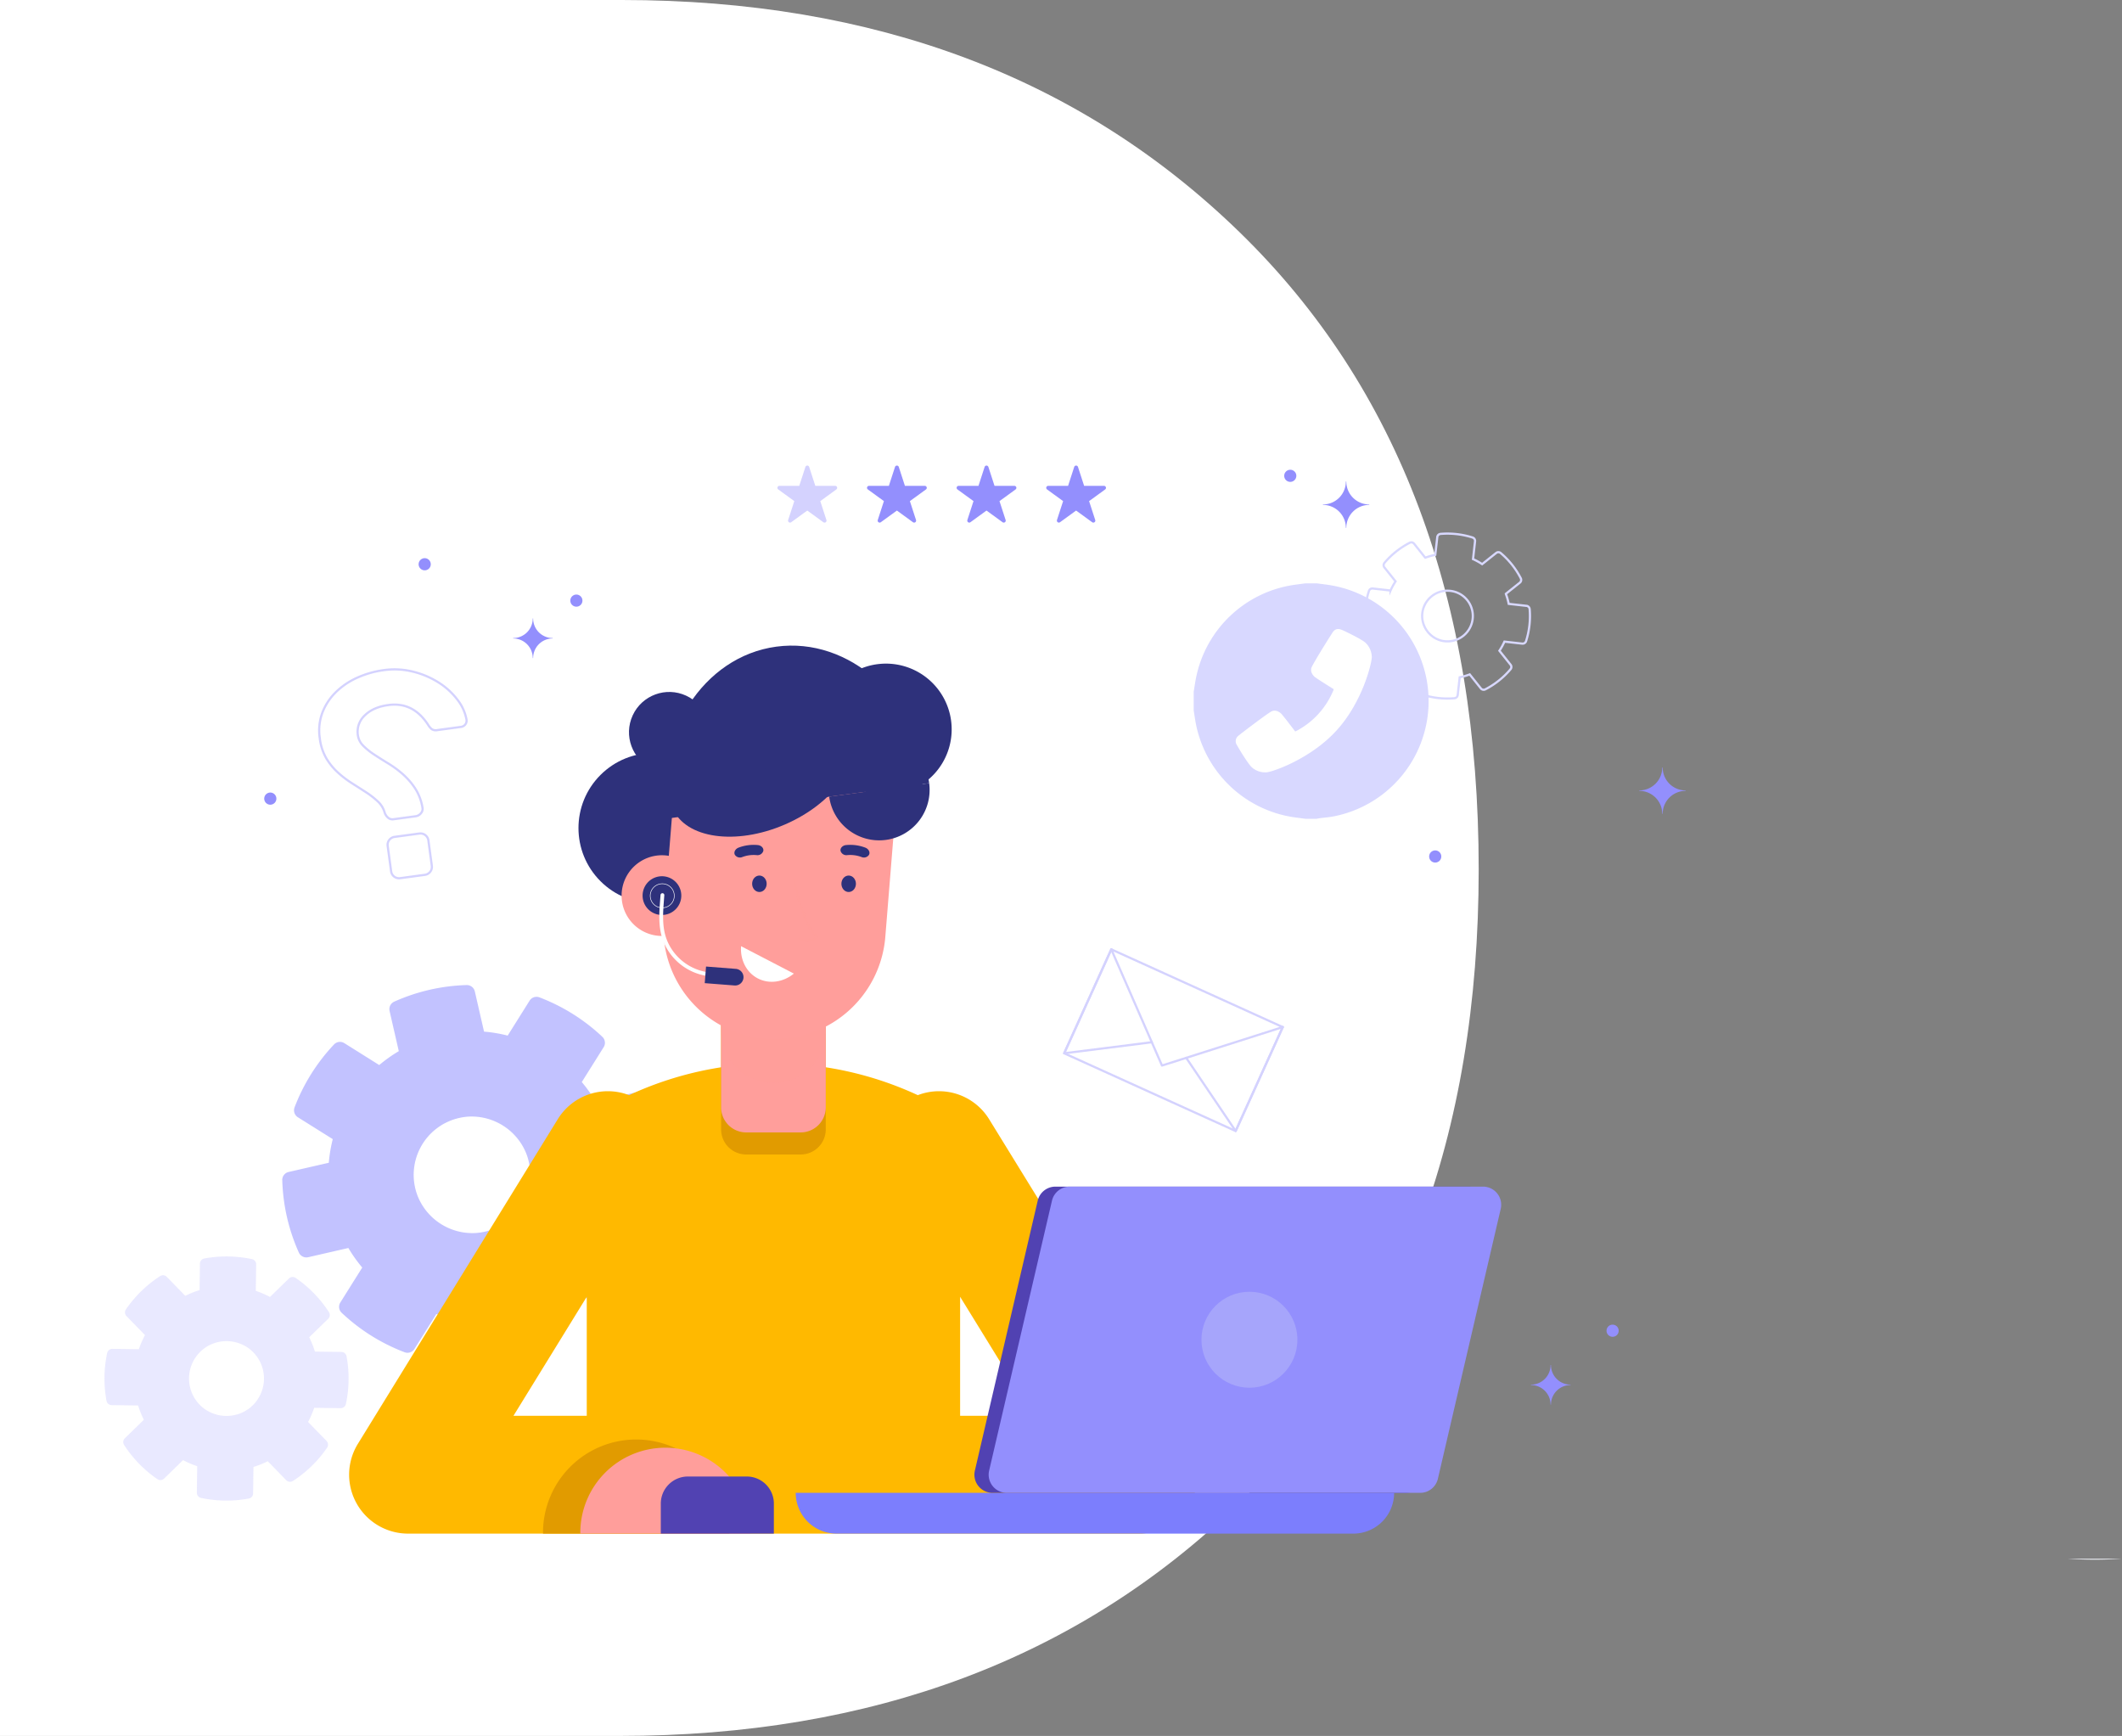 <svg xmlns="http://www.w3.org/2000/svg" width="960.908" height="786" viewBox="0 0 960.908 786">
    <rect x="0" y="0" width="960.908" height="786" fill="#808080" stroke="none"/>
    <defs>
        <linearGradient id="linear-gradient" x1=".75" x2=".25" y1="-15.754" y2="15.75" gradientUnits="objectBoundingBox">
            <stop offset="0" stop-color="#e9ebf9"/>
            <stop offset="1" stop-color="#fff"/>
        </linearGradient>
        <style>
            .cls-1{fill:#fff}.cls-3{opacity:.4}.cls-4{fill:none;stroke:#938ffd;stroke-linecap:round;stroke-linejoin:round}.cls-7{fill:#938ffd}.cls-8{fill:#2e317b}.cls-10{fill:#e19b00}.cls-11{fill:#ff9e9b}.cls-13{fill:#5142b2}
        </style>
    </defs>
    <g id="Group_3191" transform="translate(-100.092 -197)">
        <path id="Path_760" d="M361.477 77H81v-786h281.585q171.834 0 279.922 105.317T750.6-315.446q0 181.811-108.643 287.128T361.477 77z" class="cls-1" transform="translate(19.092 906)"/>
        <g id="Group_2707" transform="translate(147.398 407.805)">
            <g id="Group_2707-2" transform="translate(888.899 494.957)">
                <path id="Path_1785" fill="url(#linear-gradient)" d="M959.467 735.975h24.7a182.69 182.69 0 0 1-24.7 0z" transform="translate(-959.467 -735.975)"/>
            </g>
            <g id="Group_2708" class="cls-3" transform="translate(97.254 92.283)">
                <path id="Path_1787" d="M1348.107 543.233a43.137 43.137 0 0 0-11.814 3.345 33.076 33.076 0 0 0-9.712 6.48 26.188 26.188 0 0 0-6.186 9.282 23.146 23.146 0 0 0-1.222 11.766 23.517 23.517 0 0 0 2.888 8.926 28.083 28.083 0 0 0 5.16 6.407 45.838 45.838 0 0 0 6.359 4.9q3.384 2.158 6.39 4.094a38.294 38.294 0 0 1 5.391 4.162 10.889 10.889 0 0 1 3.168 5.07 5.134 5.134 0 0 0 1.522 2.34 3.031 3.031 0 0 0 2.511.732l10.011-1.356a3.661 3.661 0 0 0 2.423-1.4 2.934 2.934 0 0 0 .646-2.634 23.084 23.084 0 0 0-3.391-8.724 32.257 32.257 0 0 0-5.556-6.354 46.834 46.834 0 0 0-6.551-4.811q-3.431-2.08-6.381-4.027a30.3 30.3 0 0 1-4.968-4.021 8.366 8.366 0 0 1-2.4-4.838 10.021 10.021 0 0 1 3.1-8.8q3.778-3.8 10.755-4.745 11.193-1.517 17.973 8.961a7.536 7.536 0 0 0 1.677 1.983 3.4 3.4 0 0 0 2.534.4l10.665-1.445a2.93 2.93 0 0 0 1.933-1.068 2.749 2.749 0 0 0 .571-2.221 20.507 20.507 0 0 0-4.106-9.03 32.454 32.454 0 0 0-8.419-7.71 39.224 39.224 0 0 0-11.531-4.938 34.594 34.594 0 0 0-13.44-.726zm4.87 75.5a3.633 3.633 0 0 0-3.072 4.038l1.57 11.585a3.628 3.628 0 0 0 4.035 3.074l11.322-1.535a3.63 3.63 0 0 0 3.074-4.037l-1.57-11.585a3.637 3.637 0 0 0-4.038-3.074z" class="cls-4" transform="translate(-1318.917 -542.891)"/>
            </g>
            <g id="Group_2709" transform="translate(80.501 235.2)">
                <path id="Path_1788" fill="#c2c2ff" d="M1276.54 699.795a3.727 3.727 0 0 1 2.891-3.737l18.19-4.169a65.566 65.566 0 0 1 1.8-10.7l-15.8-9.9a3.723 3.723 0 0 1-1.5-4.484 85.967 85.967 0 0 1 17.858-28.475 3.711 3.711 0 0 1 4.684-.6l15.8 9.912a65.768 65.768 0 0 1 8.853-6.284l-4.169-18.19a3.716 3.716 0 0 1 2.1-4.225 86.062 86.062 0 0 1 32.769-7.512 3.721 3.721 0 0 1 3.735 2.886l4.169 18.192a65.35 65.35 0 0 1 10.707 1.8l9.908-15.8a3.717 3.717 0 0 1 4.482-1.506 86 86 0 0 1 28.475 17.858 3.726 3.726 0 0 1 .6 4.686l-9.908 15.8a65.262 65.262 0 0 1 6.281 8.851l18.189-4.169a3.724 3.724 0 0 1 4.228 2.1 85.813 85.813 0 0 1 7.512 32.769 3.725 3.725 0 0 1-2.891 3.735l-18.19 4.169a65.7 65.7 0 0 1-1.8 10.7l15.8 9.9a3.727 3.727 0 0 1 1.5 4.48 85.975 85.975 0 0 1-17.854 28.475 3.693 3.693 0 0 1-4.688.6l-15.8-9.906a65.421 65.421 0 0 1-8.853 6.279l4.169 18.191a3.72 3.72 0 0 1-2.106 4.225 85.574 85.574 0 0 1-32.769 7.512 3.722 3.722 0 0 1-3.733-2.888l-4.169-18.19a65.49 65.49 0 0 1-10.7-1.8l-9.9 15.8a3.709 3.709 0 0 1-4.481 1.5 86.046 86.046 0 0 1-28.475-17.858 3.716 3.716 0 0 1-.6-4.686l9.91-15.8a65.4 65.4 0 0 1-6.281-8.853l-18.19 4.169a3.722 3.722 0 0 1-4.227-2.1 85.743 85.743 0 0 1-7.512-32.769zm61.449 7.472a26.714 26.714 0 0 0 26.2 16.429h.006a26.425 26.425 0 0 0 22.738-36.269A26.708 26.708 0 0 0 1360.729 671a27.43 27.43 0 0 0-4.163.626 26.412 26.412 0 0 0-18.577 35.645z" transform="translate(-1276.538 -611.42)"/>
            </g>
            <g id="Group_2710" opacity="0.2" transform="translate(0 358.092)">
                <path id="Path_1789" d="M1353.432 755.689a2.4 2.4 0 0 1 .338-3.018l8.6-8.371a42.3 42.3 0 0 1-2.59-6.48l-11.987-.157a2.393 2.393 0 0 1-2.321-1.962 55.3 55.3 0 0 1 .288-21.61 2.388 2.388 0 0 1 2.373-1.9l11.987.163a42.438 42.438 0 0 1 2.761-6.409l-8.369-8.6a2.392 2.392 0 0 1-.259-3.024 55.373 55.373 0 0 1 15.489-15.08 2.392 2.392 0 0 1 3.016.338l8.371 8.6a41.872 41.872 0 0 1 6.482-2.592l.161-11.992a2.387 2.387 0 0 1 1.958-2.323 55.3 55.3 0 0 1 21.61.288 2.4 2.4 0 0 1 1.894 2.375l-.159 11.992a42.144 42.144 0 0 1 6.409 2.763l8.6-8.371a2.394 2.394 0 0 1 3.026-.256 55.119 55.119 0 0 1 15.08 15.487 2.4 2.4 0 0 1-.338 3.018l-8.6 8.371a42.171 42.171 0 0 1 2.59 6.48l11.989.159a2.4 2.4 0 0 1 2.323 1.956 55.259 55.259 0 0 1-.288 21.61 2.376 2.376 0 0 1-2.373 1.9l-11.989-.161a42.115 42.115 0 0 1-2.763 6.409l8.371 8.6a2.392 2.392 0 0 1 .255 3.024A54.972 54.972 0 0 1 1429.873 772a2.392 2.392 0 0 1-3.016-.338l-8.371-8.6a42.354 42.354 0 0 1-6.48 2.59l-.158 11.987a2.386 2.386 0 0 1-1.96 2.321 55.3 55.3 0 0 1-21.61-.288 2.39 2.39 0 0 1-1.9-2.373l.163-11.989a41.915 41.915 0 0 1-6.409-2.761l-8.6 8.371a2.394 2.394 0 0 1-3.024.256 55.046 55.046 0 0 1-15.08-15.487zm36.248-16.438a17.177 17.177 0 0 0 19.885.265 16.994 16.994 0 0 0 .365-27.524 17.176 17.176 0 0 0-19.887-.261 17.811 17.811 0 0 0-2.077 1.733 16.984 16.984 0 0 0 1.712 25.789z" class="cls-7" transform="translate(-1344.54 -670.348)"/>
            </g>
            <circle id="Ellipse_140" cx="34.003" cy="34.003" r="34.003" class="cls-8" transform="rotate(-135 168.276 54.612)"/>
            <path id="Path_1790" fill="#ffb900" d="M1541.045 827.7a26.671 26.671 0 0 1-23.282 13.664h-330.939a26.669 26.669 0 0 1-22.709-40.652l90.51-146.985a26.656 26.656 0 0 1 32.294-10.886 155.227 155.227 0 0 1 130.748 0 26.66 26.66 0 0 1 32.292 10.888l90.512 146.985a26.666 26.666 0 0 1 .574 26.986zm-306.48-39.67h33.195v-53.9zm235.454 0l-33.192-53.9v53.9z" transform="translate(-1049.363 -357.783)"/>
            <g id="Group_2711" transform="translate(279.233 198.263)">
                <path id="Rectangle_827" d="M0 0h47.392v92.3a11.362 11.362 0 0 1-11.362 11.366H11.362A11.362 11.362 0 0 1 0 92.3V0z" class="cls-10" transform="translate(.001 9.996)"/>
                <path id="Rectangle_828" d="M0 0h47.392v92.3a11.362 11.362 0 0 1-11.362 11.366H11.362A11.362 11.362 0 0 1 0 92.3V0z" class="cls-11" transform="translate(.001)"/>
                <path id="Path_1791" fill="#ff9e9b" d="M1240.924 648.567a23.7 23.7 0 0 0 47.393 0v-51.929h-47.393z" transform="translate(-1240.924 -590.529)" style="mix-blend-mode:multiply;isolation:isolate" opacity="0.5"/>
            </g>
            <path id="Path_1792" d="M1346.238 752.7h-84.375v-.427a42.188 42.188 0 0 1 42.188-42.187 42.188 42.188 0 0 1 42.187 42.187z" class="cls-10" transform="translate(-1063.28 -269.118)"/>
            <path id="Path_1793" d="M1271.214 692.4a50.343 50.343 0 0 1-46.117-54.237l6.388-78.936 100.352 8.119-6.388 78.938a50.341 50.341 0 0 1-54.235 46.116z" class="cls-11" transform="translate(-971.858 -432.88)"/>
            <ellipse id="Ellipse_141" cx="3.29" cy="3.725" class="cls-8" rx="3.29" ry="3.725" transform="translate(293.284 185.624)"/>
            <ellipse id="Ellipse_142" cx="3.29" cy="3.725" class="cls-8" rx="3.29" ry="3.725" transform="translate(333.706 185.624)"/>
            <path id="Path_1794" d="M1247.9 602.984c-.444 6.071 2.329 11.864 7.6 14.6s11.607 1.671 16.317-2.188z" class="cls-1" transform="translate(-959.634 -385.378)"/>
            <path id="Path_1795" d="M1334.307 750.77h-77.02v-.39a38.509 38.509 0 0 1 38.51-38.511 38.509 38.509 0 0 1 38.509 38.511z" class="cls-11" transform="translate(-1041.808 -267.185)"/>
            <path id="Rectangle_829" d="M12.275 0h26.649A12.275 12.275 0 0 1 51.2 12.275v13.584H0V12.275A12.275 12.275 0 0 1 12.275 0z" class="cls-13" transform="translate(251.924 457.726)"/>
            <g id="Group_2712" transform="translate(313.023 326.475)">
                <path id="Path_1796" fill="#7c7efd" d="M1370.023 740.134h-234.044a18.466 18.466 0 0 1-18.467-18.467h270.978a18.466 18.466 0 0 1-18.467 18.467z" transform="translate(-1117.512 -583.024)"/>
                <path id="Path_1797" d="M1292.773 793.83h-187.2a8.21 8.21 0 0 1-8-10.073l28.457-122.22a8.215 8.215 0 0 1 8-6.35h187.2a8.213 8.213 0 0 1 8 10.075l-28.459 122.22a8.212 8.212 0 0 1-7.998 6.348z" class="cls-13" transform="translate(-1016.445 -655.187)"/>
                <path id="Path_1798" d="M1289.679 793.83h-187.2a8.212 8.212 0 0 1-8-10.073l28.459-122.22a8.215 8.215 0 0 1 8-6.35h187.2a8.213 8.213 0 0 1 8 10.075l-28.458 122.22a8.213 8.213 0 0 1-8.001 6.348z" class="cls-7" transform="translate(-1006.895 -655.187)"/>
                <circle id="Ellipse_143" cx="21.721" cy="21.721" r="21.721" fill="#a6a5fb" transform="translate(183.729 47.601)"/>
            </g>
            <path id="Path_1799" d="M1269.563 538.2c33.009-4.455 63.992 23.224 69.2 61.82l-119.54 16.127c-5.209-38.6 17.331-73.499 50.34-77.947z" class="cls-8" transform="translate(-965.317 -456.215)"/>
            <path id="Path_1800" d="M1244.057 593.277a22.834 22.834 0 0 1-25.683-19.576l45.261-6.106a22.836 22.836 0 0 1-19.578 25.682z" class="cls-8" transform="translate(-890.19 -423.793)"/>
            <path id="Path_1801" d="M1285.694 598.348c-22.159 9.547-44.853 6.309-50.69-7.234l80.241-34.579c5.836 13.542-7.395 32.265-29.551 41.813z" class="cls-8" transform="translate(-977.652 -435.799)"/>
            <path id="Path_1802" d="M1268.18 597.509a18.271 18.271 0 1 0 21.833-13.82 18.27 18.27 0 0 0-21.833 13.82z" class="cls-11" transform="translate(-1033.561 -406.81)"/>
            <path id="Path_1803" fill="none" stroke="#ff9e9b" stroke-width="0.911px" d="M1242.71 588.2s3.116 20.029 10.649 26.982c-7.224 3.266-8.749 0-8.749 0" transform="translate(-930.457 -401.431)" style="mix-blend-mode:multiply;isolation:isolate" stroke-miterlimit="10" opacity="0.5"/>
            <path id="Path_1804" d="M1234.419 585.639a14.574 14.574 0 0 1 6.6.88 2.737 2.737 0 0 0 3.283-.968c.667-1.072-.021-2.7-1.656-3.318a19.166 19.166 0 0 0-8.678-1.155c-1.74.169-2.832 1.558-2.467 2.767a2.738 2.738 0 0 0 2.918 1.794z" class="cls-8" transform="translate(-898.137 -409.257)"/>
            <path id="Path_1805" d="M1264.611 585.639a14.58 14.58 0 0 0-6.6.88 2.738 2.738 0 0 1-3.282-.968c-.668-1.072.023-2.7 1.656-3.318a19.178 19.178 0 0 1 8.68-1.155c1.739.169 2.83 1.558 2.465 2.767a2.735 2.735 0 0 1-2.919 1.794z" class="cls-8" transform="translate(-969.221 -409.257)"/>
            <circle id="Ellipse_144" cx="18.237" cy="18.237" r="18.237" class="cls-8" transform="rotate(-155.195 148.267 43.37)"/>
            <path id="Path_1806" d="M1213.854 575.383a29.764 29.764 0 1 0 25.518-33.476 29.764 29.764 0 0 0-25.518 33.476z" class="cls-8" transform="translate(-889.473 -451.97)"/>
            <path id="Path_1807" d="M1272.505 594.645a8.766 8.766 0 1 0 10.475-6.632 8.766 8.766 0 0 0-10.475 6.632z" class="cls-8" transform="translate(-1028.612 -401.862)"/>
            <path id="Path_1808" fill="none" stroke="#fff" stroke-linecap="round" stroke-linejoin="round" stroke-width="1.713px" d="M1287.95 627.758a24.546 24.546 0 0 1-19.456-14.117c-3.153-6.932-2.228-14.411-1.7-21.75" transform="translate(-1014.137 -397.418)"/>
            <path id="Path_1809" d="M1258.787 614.925l13.487 1.051a3.774 3.774 0 0 0 4.054-3.468 3.774 3.774 0 0 0-3.468-4.054l-13.487-1.051z" class="cls-8" transform="translate(-986.965 -380.581)"/>
            <path id="Path_1810" fill="none" stroke="#fff" stroke-linecap="round" stroke-linejoin="round" stroke-width="0.244px" d="M1273.95 593.684a5.443 5.443 0 1 0 6.5-4.119 5.44 5.44 0 0 0-6.5 4.119z" transform="translate(-1026.675 -400.088)"/>
            <g id="Group_2713" class="cls-3" transform="translate(434.593 219.046)">
                <path id="Path_1811" d="M1219.338 638.865l-77.638-35.191 22.951 52.607z" class="cls-4" transform="translate(-1120.367 -603.674)"/>
                <path id="Path_1812" d="M1163.026 603.674l-21.326 47.058 77.641 35.191 21.329-47.058" class="cls-4" transform="translate(-1141.697 -603.674)"/>
                <path id="Path_1813" d="M1209.8 645.728l-39.677 5 21.33-47.058" class="cls-4" transform="translate(-1170.128 -603.674)"/>
                <path id="Path_1814" d="M1141.7 634.471l22.389 33.136 21.329-47.058" class="cls-4" transform="translate(-1086.445 -585.357)"/>
            </g>
            <path id="Path_1816" d="M1088.08 693.924h.175a8.874 8.874 0 0 0 8.876 8.876v.175a8.876 8.876 0 0 0-8.876 8.876h-.175a8.877 8.877 0 0 0-8.876-8.876v-.175a8.876 8.876 0 0 0 8.876-8.876z" class="cls-7" transform="translate(-433.24 -286.664)"/>
            <path id="Path_1817" d="M1309.086 531.833h.175a8.875 8.875 0 0 0 8.876 8.876v.175a8.876 8.876 0 0 0-8.876 8.876h-.175a8.878 8.878 0 0 0-8.878-8.876v-.175a8.876 8.876 0 0 0 8.878-8.876z" class="cls-7" transform="translate(-1115.147 -462.611)"/>
            <path id="Path_1818" d="M1068.754 687.9a2.75 2.75 0 1 0 2.749-2.749 2.749 2.749 0 0 0-2.749 2.749z" class="cls-7" transform="translate(-388.569 -296.181)"/>
            <circle id="Ellipse_145" cx="2.75" cy="2.75" r="2.75" class="cls-7" transform="translate(534.218 1.885)"/>
            <path id="Path_1819" d="M1107.271 584.943a2.75 2.75 0 1 0 2.75-2.751 2.749 2.749 0 0 0-2.75 2.751z" class="cls-7" transform="translate(-507.412 -407.947)"/>
            <circle id="Ellipse_146" cx="2.75" cy="2.75" r="2.75" class="cls-7" transform="translate(210.945 58.392)"/>
            <path id="Path_1820" d="M1326.691 521.493a2.75 2.75 0 1 0 2.751-2.749 2.751 2.751 0 0 0-2.751 2.749z" class="cls-7" transform="translate(-1184.431 -476.819)"/>
            <path id="Path_1821" d="M1360.216 572.378a2.75 2.75 0 1 0 2.749-2.749 2.75 2.75 0 0 0-2.749 2.749z" class="cls-7" transform="translate(-1287.871 -421.584)"/>
            <g id="Group_2715" transform="translate(570.823 30.796)">
                <path id="Path_1822" fill="none" stroke="#d8d8ff" stroke-miterlimit="10" d="M1089.79 539.389a1.617 1.617 0 0 1 1.722-1.116l8.055.909a28.414 28.414 0 0 1 2.277-4.129l-5.051-6.332a1.619 1.619 0 0 1 .031-2.054 37.4 37.4 0 0 1 11.416-9.1 1.616 1.616 0 0 1 2.008.428l5.047 6.336a28.636 28.636 0 0 1 4.534-1.3l.907-8.054a1.616 1.616 0 0 1 1.47-1.431 37.387 37.387 0 0 1 14.513 1.637 1.617 1.617 0 0 1 1.116 1.72l-.909 8.056a28.255 28.255 0 0 1 4.129 2.277l6.336-5.051a1.61 1.61 0 0 1 2.052.027 37.346 37.346 0 0 1 9.1 11.416 1.616 1.616 0 0 1-.43 2.006l-6.333 5.053a28.5 28.5 0 0 1 1.3 4.532l8.056.907a1.62 1.62 0 0 1 1.431 1.472 37.282 37.282 0 0 1-1.635 14.513 1.618 1.618 0 0 1-1.723 1.114l-8.057-.907a28.451 28.451 0 0 1-2.277 4.129l5.051 6.332a1.615 1.615 0 0 1-.027 2.052 37.317 37.317 0 0 1-11.416 9.1 1.606 1.606 0 0 1-2.009-.426l-5.051-6.336a28.323 28.323 0 0 1-4.532 1.3l-.909 8.056a1.614 1.614 0 0 1-1.47 1.429 37.19 37.19 0 0 1-14.512-1.635 1.614 1.614 0 0 1-1.114-1.721l.907-8.056a28.68 28.68 0 0 1-4.129-2.277l-6.332 5.051a1.613 1.613 0 0 1-2.052-.029 37.38 37.38 0 0 1-9.1-11.418 1.616 1.616 0 0 1 .426-2.006l6.335-5.049a28.429 28.429 0 0 1-1.3-4.534l-8.057-.907a1.618 1.618 0 0 1-1.428-1.47 37.175 37.175 0 0 1 1.635-14.513zm24.112 11.9a11.606 11.606 0 0 0 8.378 10.5 11.48 11.48 0 0 0 14.538-11.6 11.418 11.418 0 0 0-10.175-10.847 11.472 11.472 0 0 0-12.742 11.937z" transform="translate(-1088.02 -513.408)"/>
            </g>
            <path id="Path_1823" fill="#d8d8ff" d="M1111.3 565.943a53.072 53.072 0 0 1 43.741-40.986c1.858-.273 3.706-.492 5.566-.744h5.17c1.837.252 3.716.459 5.564.744a53.184 53.184 0 0 1 2.415 104.689c-2.263.482-4.59.613-6.9.93a9.031 9.031 0 0 0-1.082.229h-5.17c-1.86-.252-3.708-.471-5.566-.744a53.17 53.17 0 0 1-44.277-43.63c-.242-1.564-.492-3.116-.732-4.669v-8.5c.411-2.454.738-4.904 1.271-7.319zm18.333 31.558c.469.907 4.805 8.173 6.655 9.954a9.068 9.068 0 0 0 6.173 2.332c.2 0 .4 0 .584-.019 2.615-.188 19.837-5.971 31.67-18.953s16.006-30.665 15.95-33.284a9.1 9.1 0 0 0-2.922-6.5c-1.952-1.7-9.633-5.36-10.536-5.716-.857-.34-2.644-1.062-4.071.822-.551.722-9.422 14.815-9.85 16.44-.244.953-.188 2.407 1.487 3.946.732.661 7.908 5.143 8.221 5.328a2.621 2.621 0 0 1 .419.288c-.01.01-.017.127-.077.354a36.468 36.468 0 0 1-16.995 18.64.981.981 0 0 1-.388.1c-.025-.029-.223-.3-.288-.384-.192-.263-5.318-7.009-6.056-7.685-1.689-1.524-3.147-1.447-4.067-1.12-1.533.555-14.784 10.692-15.466 11.318a3.122 3.122 0 0 0-.44 4.138z" transform="translate(-616.787 -470.884)"/>
            <path id="Path_1824" d="M1133.3 502.1h.2a10.387 10.387 0 0 0 10.386 10.386v.2a10.385 10.385 0 0 0-10.386 10.384h-.2a10.385 10.385 0 0 0-10.385-10.384v-.2A10.386 10.386 0 0 0 1133.3 502.1z" class="cls-7" transform="translate(-571.158 -494.884)"/>
            <path id="Path_1825" d="M1064.6 564.189h.2a10.384 10.384 0 0 0 10.385 10.384v.2a10.385 10.385 0 0 0-10.385 10.386h-.2a10.387 10.387 0 0 0-10.386-10.386v-.2a10.385 10.385 0 0 0 10.386-10.384z" class="cls-7" transform="translate(-359.191 -427.489)"/>
            <path id="Path_1826" d="M1180.124 508.439a.9.9 0 0 1 .857-.623h8.99l2.778-8.553a.9.9 0 0 1 1.714 0l2.778 8.553h8.993a.9.9 0 0 1 .53 1.629l-7.274 5.285 2.778 8.553a.9.9 0 0 1-1.387 1.005l-7.274-5.288-7.274 5.283a.9.9 0 0 1-1.059 0 .9.9 0 0 1-.327-1.005l2.78-8.553-7.274-5.285a.9.9 0 0 1-.329-1.001z" class="cls-7" transform="translate(-753.62 -498.641)"/>
            <path id="Path_1827" d="M1199.58 508.439a.9.9 0 0 1 .857-.623h8.993l2.778-8.553a.9.9 0 0 1 1.714 0l2.778 8.553h8.993a.9.9 0 0 1 .53 1.629l-7.274 5.285 2.778 8.553a.9.9 0 0 1-1.387 1.005l-7.275-5.288-7.274 5.283a.9.9 0 0 1-1.387-1.005l2.778-8.553-7.274-5.285a.9.9 0 0 1-.328-1.001z" class="cls-7" transform="translate(-813.653 -498.641)"/>
            <path id="Path_1828" d="M1219.037 508.439a.9.9 0 0 1 .857-.623h8.993l2.778-8.553a.9.9 0 0 1 1.712 0l2.778 8.553h8.993a.9.9 0 0 1 .53 1.629l-7.274 5.285 2.778 8.553a.9.9 0 0 1-1.385 1.005l-7.275-5.288-7.274 5.283a.9.9 0 0 1-1.387-1.005l2.778-8.553-7.274-5.285a.9.9 0 0 1-.328-1.001z" class="cls-7" transform="translate(-873.685 -498.641)"/>
            <path id="Path_1829" fill="#938ffd" d="M1238.493 508.439a.9.9 0 0 1 .857-.623h8.99l2.778-8.553a.9.9 0 0 1 1.714 0l2.778 8.553h8.993a.9.9 0 0 1 .53 1.629l-7.274 5.285 2.778 8.553a.9.9 0 0 1-1.387 1.005l-7.274-5.288-7.274 5.283a.9.9 0 0 1-1.059 0 .9.9 0 0 1-.328-1.005l2.78-8.553-7.274-5.285a.9.9 0 0 1-.328-1.001z" opacity="0.4" transform="translate(-933.717 -498.641)"/>
        </g>
    </g>
</svg>
